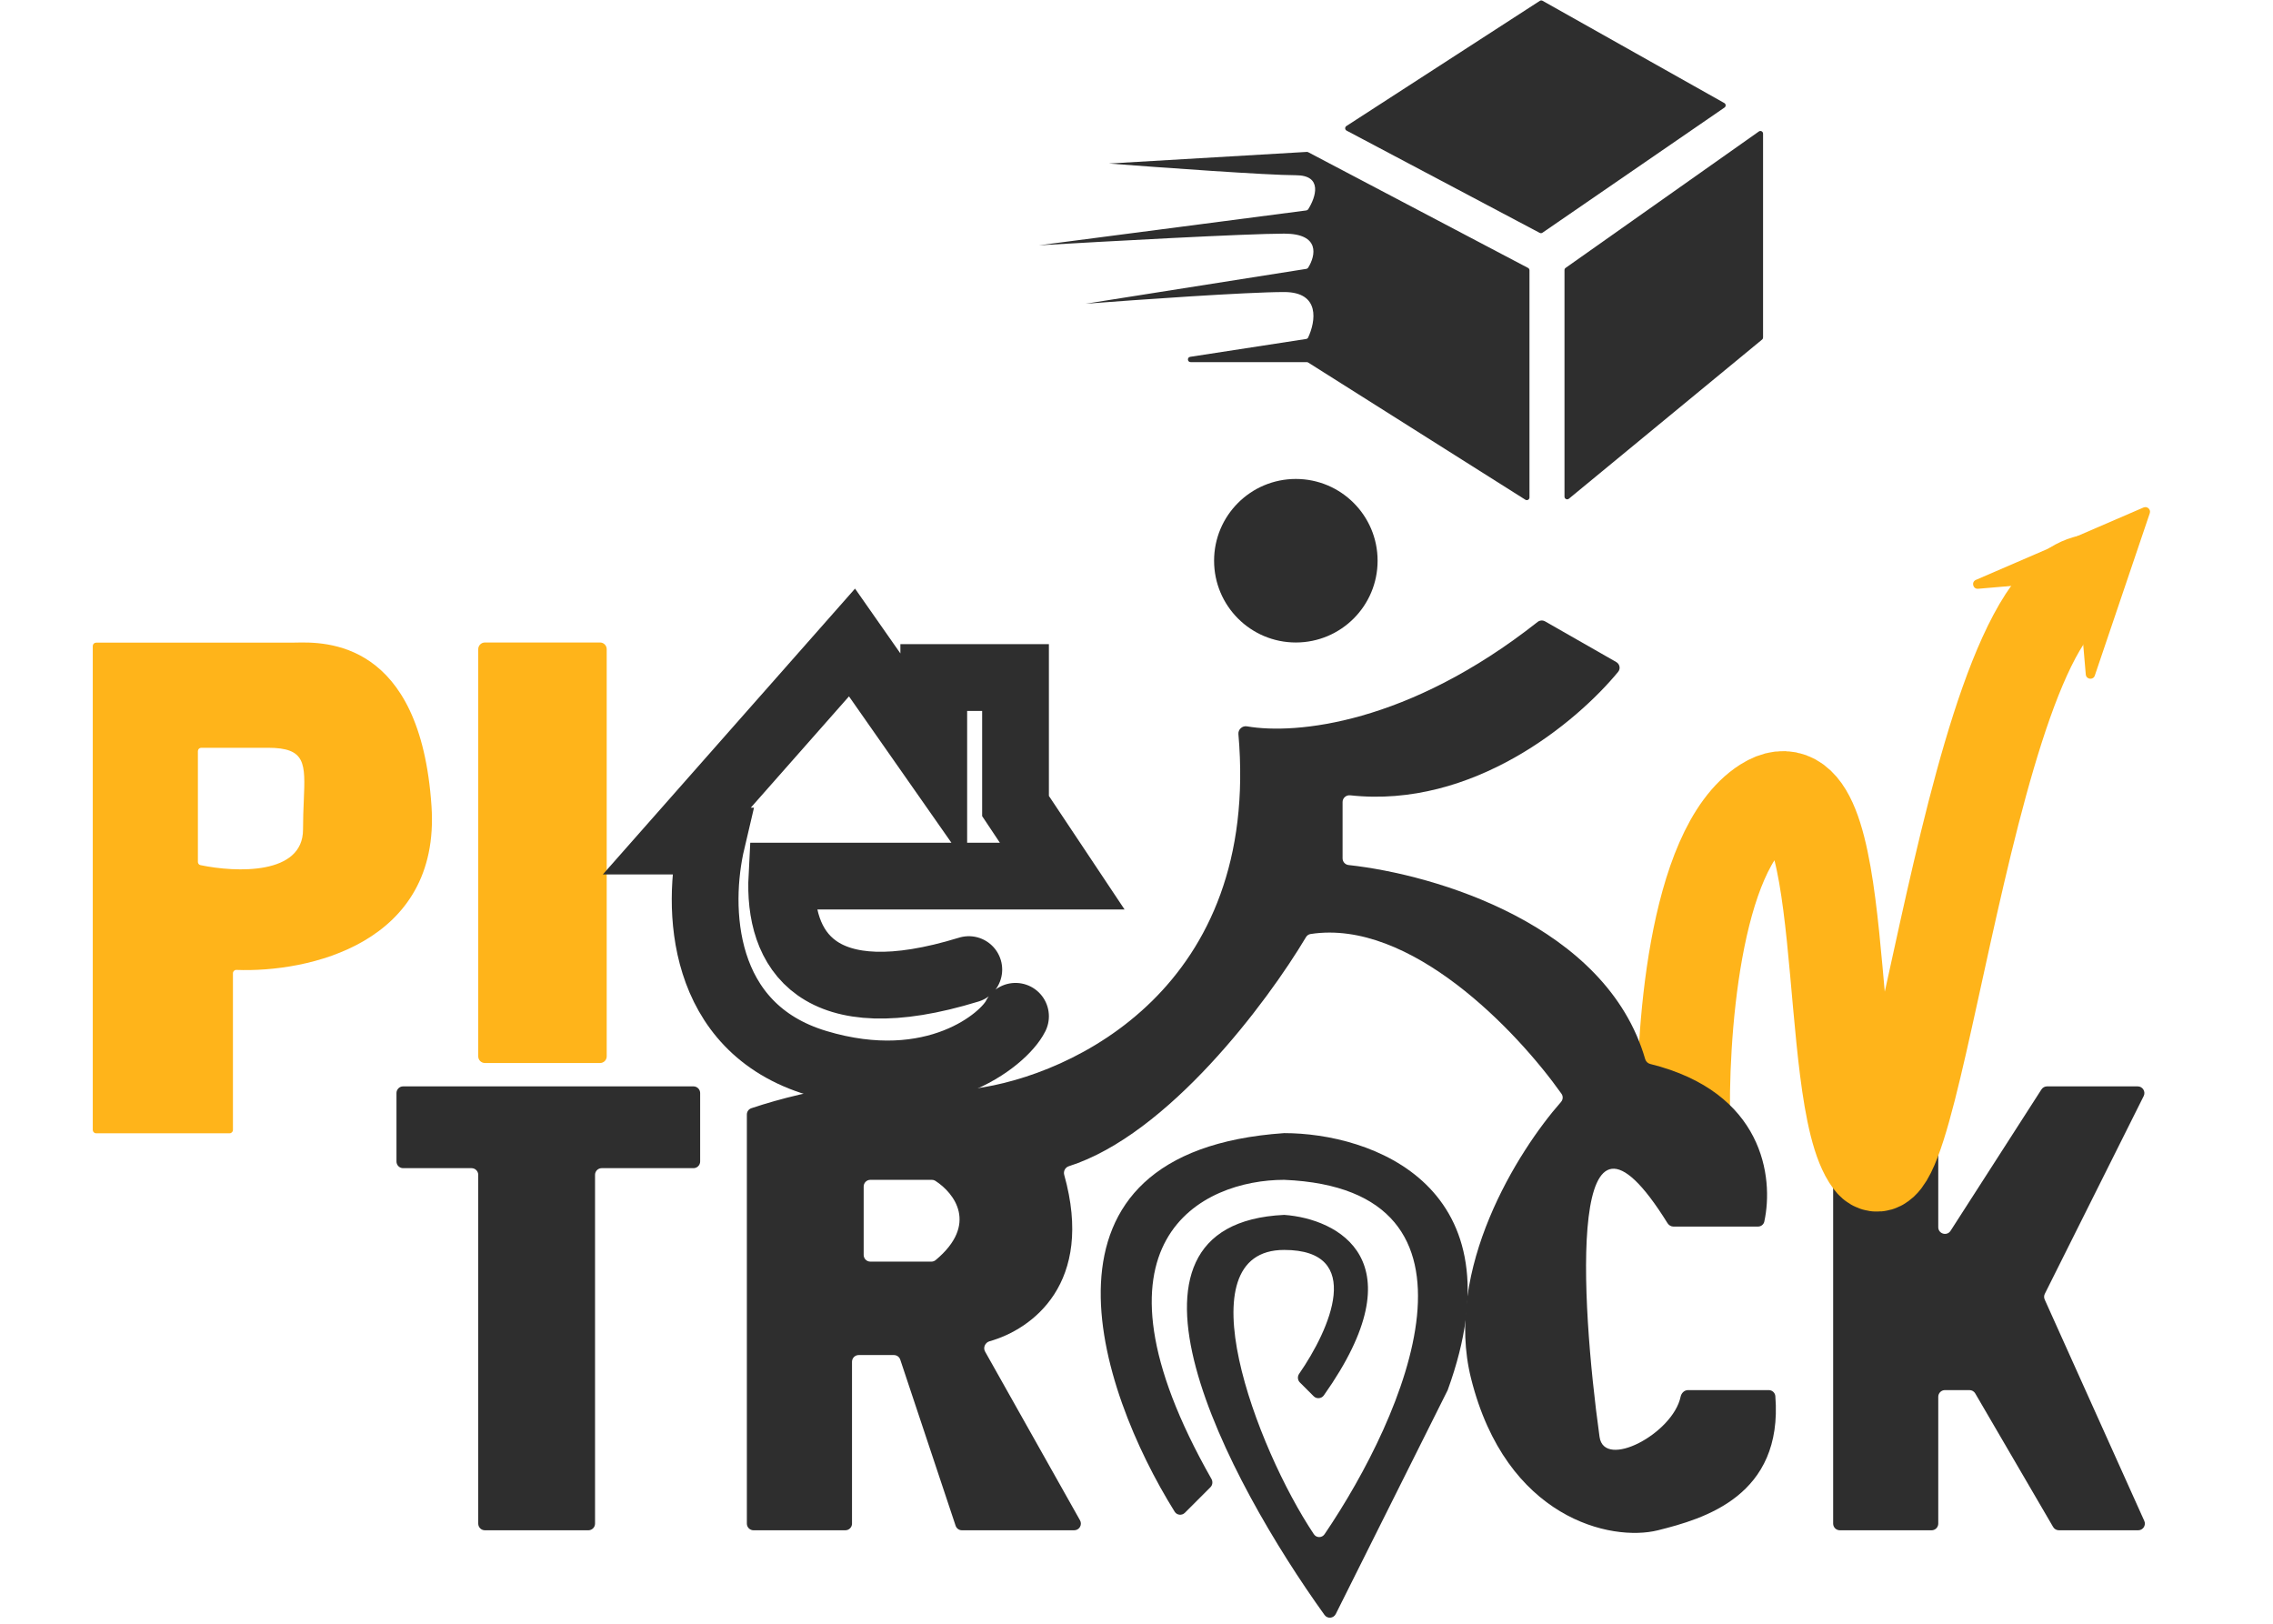 <svg
    width="70"
    height="50"
    viewBox="0 0 90 70"
    fill="none"
    xmlns="http://www.w3.org/2000/svg"
>
    <path
        d="M75.324 65.971H79.281C79.439 65.971 79.568 65.842 79.568 65.683V60.216C79.568 60.057 79.697 59.928 79.856 59.928H80.914C81.016 59.928 81.111 59.982 81.162 60.071L84.521 65.829C84.573 65.917 84.667 65.971 84.769 65.971H88.188C88.397 65.971 88.536 65.756 88.45 65.565L84.157 56.024C84.121 55.945 84.123 55.854 84.162 55.777L88.425 47.251C88.52 47.06 88.381 46.834 88.167 46.834H84.258C84.16 46.834 84.069 46.884 84.016 46.967L80.098 53.061C79.943 53.302 79.568 53.192 79.568 52.905V47.122C79.568 46.963 79.439 46.834 79.281 46.834H75.324C75.165 46.834 75.036 46.963 75.036 47.122V65.683C75.036 65.842 75.165 65.971 75.324 65.971Z"
        fill="#2E2E2E"
    />
    <path
        d="M85.379 25.03L81.287 25.382C81.061 25.402 80.982 25.089 81.191 24.999L88.418 21.878C88.578 21.81 88.743 21.962 88.687 22.126L86.317 29.125C86.248 29.33 85.947 29.294 85.928 29.078L85.596 25.212C85.586 25.102 85.489 25.02 85.379 25.03Z"
        fill="#FFB41A"
    />
    <path
        d="M16.619 45.54V27.986C16.619 27.827 16.748 27.698 16.907 27.698H21.871C22.029 27.698 22.158 27.827 22.158 27.986V45.54C22.158 45.699 22.029 45.827 21.871 45.827H16.907C16.748 45.827 16.619 45.699 16.619 45.54Z"
        fill="#FFB41A"
    />
    <path
        d="M13.094 50.072V47.122C13.094 46.963 13.222 46.834 13.381 46.834H25.899C26.058 46.834 26.187 46.963 26.187 47.122V50.072C26.187 50.231 26.058 50.36 25.899 50.36H21.942C21.784 50.36 21.655 50.489 21.655 50.648V65.683C21.655 65.842 21.526 65.971 21.367 65.971H16.907C16.747 65.971 16.619 65.842 16.619 65.683V50.648C16.619 50.489 16.49 50.36 16.331 50.36H13.381C13.222 50.36 13.094 50.231 13.094 50.072Z"
        fill="#2E2E2E"
    />
    <path
        fill-rule="evenodd"
        clip-rule="evenodd"
        d="M0.144 27.705C0.064 27.705 0 27.769 0 27.849V48.712C0 48.791 0.064 48.856 0.144 48.856H5.899C5.979 48.856 6.043 48.791 6.043 48.712V41.958C6.043 41.875 6.111 41.809 6.193 41.813C9.257 41.934 15.001 40.7 14.604 34.755C14.126 27.586 10.019 27.674 8.741 27.702C8.673 27.703 8.612 27.705 8.561 27.705H0.144ZM4.676 32.237C4.597 32.237 4.532 32.302 4.532 32.381V37.158C4.532 37.225 4.578 37.284 4.645 37.297C6.187 37.616 9.065 37.728 9.065 35.762C9.065 35.293 9.082 34.876 9.098 34.509C9.165 32.904 9.193 32.237 7.554 32.237H4.676Z"
        fill="#FFB41A"
    />
    <ellipse
        cx="51.87"
        cy="24.173"
        rx="3.525"
        ry="3.525"
        fill="#2E2E2E"
    />
    <path
        d="M47.087 65.216L48.189 64.113C48.281 64.021 48.297 63.873 48.233 63.76C42.372 53.449 47.864 50.863 51.367 50.863C60.828 51.258 56.596 61.005 53.107 66.142C52.995 66.306 52.757 66.305 52.647 66.14C50.154 62.41 46.972 53.885 51.367 53.885C54.866 53.885 53.331 57.324 52.013 59.224C51.932 59.341 51.944 59.498 52.044 59.598L52.641 60.194C52.765 60.319 52.975 60.299 53.077 60.155C57.199 54.332 53.681 52.539 51.367 52.374C43.089 52.768 48.92 63.8 53.107 69.622C53.232 69.797 53.496 69.772 53.592 69.579L58.417 59.928C61.64 51.065 55.06 48.849 51.367 48.849C39.903 49.64 43.34 59.869 46.645 65.169C46.742 65.325 46.957 65.345 47.087 65.216Z"
        fill="#2E2E2E"
    />
    <path
        d="M63.453 21.411V11.642C63.453 11.605 63.471 11.57 63.502 11.548L71.833 5.668C71.909 5.614 72.014 5.668 72.014 5.762V14.55C72.014 14.584 71.999 14.617 71.972 14.639L63.642 21.5C63.566 21.561 63.453 21.508 63.453 21.411Z"
        fill="#2E2E2E"
    />
    <path
        d="M54.058 5.631L62.384 10.039C62.422 10.059 62.468 10.057 62.504 10.032L70.351 4.637C70.422 4.589 70.417 4.484 70.343 4.442L62.507 0.034C62.469 0.013 62.424 0.015 62.388 0.038L54.05 5.433C53.976 5.481 53.981 5.59 54.058 5.631Z"
        fill="#2E2E2E"
    />
    <path
        d="M61.881 11.55L52.403 6.562C52.384 6.552 52.363 6.547 52.342 6.549L43.813 7.05C45.995 7.218 50.662 7.554 51.87 7.554C53.045 7.554 52.729 8.505 52.403 9.021C52.385 9.049 52.355 9.067 52.322 9.072L40.791 10.575C43.645 10.408 49.755 10.072 51.367 10.072C52.934 10.072 52.723 11.025 52.401 11.54C52.384 11.568 52.356 11.586 52.324 11.591L42.806 13.094C44.988 12.926 49.755 12.59 51.367 12.59C52.937 12.59 52.722 13.864 52.4 14.551C52.384 14.585 52.352 14.608 52.315 14.613L47.315 15.383C47.175 15.404 47.19 15.611 47.333 15.611H52.341C52.363 15.611 52.384 15.618 52.402 15.629L61.766 21.543C61.843 21.592 61.943 21.537 61.943 21.446V11.652C61.943 11.61 61.919 11.57 61.881 11.55Z"
        fill="#2E2E2E"
    />
    <path
        d="M68.6 48.65C68.483 44.8 69.02 36.61 72.1 34.65C75.95 32.2 74.55 47.25 76.65 50.05C78.75 52.85 81.2 22.4 87.15 25.2"
        stroke="#FFB41A"
        stroke-width="4"
    />
    <path
        fill-rule="evenodd"
        clip-rule="evenodd"
        d="M28.201 48.046V65.683C28.201 65.842 28.33 65.971 28.489 65.971H32.446C32.605 65.971 32.734 65.842 32.734 65.683V58.705C32.734 58.546 32.863 58.417 33.022 58.417H34.541C34.665 58.417 34.775 58.496 34.814 58.614L37.201 65.774C37.24 65.892 37.35 65.971 37.474 65.971H42.314C42.534 65.971 42.672 65.734 42.565 65.542L38.471 58.266C38.374 58.093 38.476 57.876 38.666 57.822C40.505 57.305 43.192 55.324 41.883 50.647C41.839 50.491 41.928 50.325 42.083 50.276C46.363 48.913 50.619 43.232 52.308 40.399C52.351 40.327 52.422 40.279 52.504 40.266C56.799 39.599 61.409 44.449 63.323 47.152C63.401 47.261 63.39 47.407 63.301 47.508C61.428 49.634 58.248 54.72 59.424 59.424C60.935 65.468 65.468 66.475 67.482 65.971C69.457 65.477 72.886 64.499 72.543 60.187C72.531 60.041 72.407 59.928 72.26 59.928H68.777C68.618 59.928 68.491 60.058 68.459 60.214C68.124 61.805 65.162 63.368 64.964 61.942C64.13 55.94 63.562 45.764 67.896 52.733C67.949 52.818 68.047 52.878 68.147 52.878H71.795C71.924 52.878 72.039 52.792 72.067 52.665C72.484 50.762 72.033 47.077 67.149 45.868C67.046 45.843 66.961 45.762 66.932 45.659C65.261 39.88 57.894 37.7 54.144 37.292C53.996 37.276 53.885 37.152 53.885 37.003V34.576C53.885 34.401 54.041 34.267 54.215 34.286C59.498 34.865 63.966 31.151 65.767 28.962C65.877 28.827 65.836 28.628 65.685 28.541L62.616 26.788C62.513 26.729 62.384 26.74 62.291 26.814C56.714 31.213 51.873 31.676 49.763 31.313C49.564 31.278 49.376 31.446 49.394 31.648C50.347 42.556 42.262 46.377 37.995 46.934C37.959 46.939 37.924 46.937 37.888 46.928C34.846 46.155 30.849 46.951 28.394 47.776C28.278 47.815 28.201 47.924 28.201 48.046ZM33.525 54.389C33.366 54.389 33.237 54.26 33.237 54.101V51.151C33.237 50.992 33.366 50.863 33.525 50.863H36.179C36.231 50.863 36.282 50.877 36.326 50.905C37.147 51.434 38.191 52.782 36.339 54.324C36.288 54.365 36.223 54.389 36.158 54.389H33.525Z"
        fill="#2E2E2E"
    />
    <path
        d="M37.77 41.799C31.223 43.813 29.544 40.959 29.712 37.77H41.798L39.784 34.748V29.209H36.259V32.734L32.734 27.698L25.18 36.259H26.691C26.019 39.113 26.148 44.305 31.223 45.827C36.259 47.338 39.281 44.82 39.784 43.813"
        stroke="#2E2E2E"
        stroke-width="2.878"
        stroke-linecap="round"
    />
</svg>